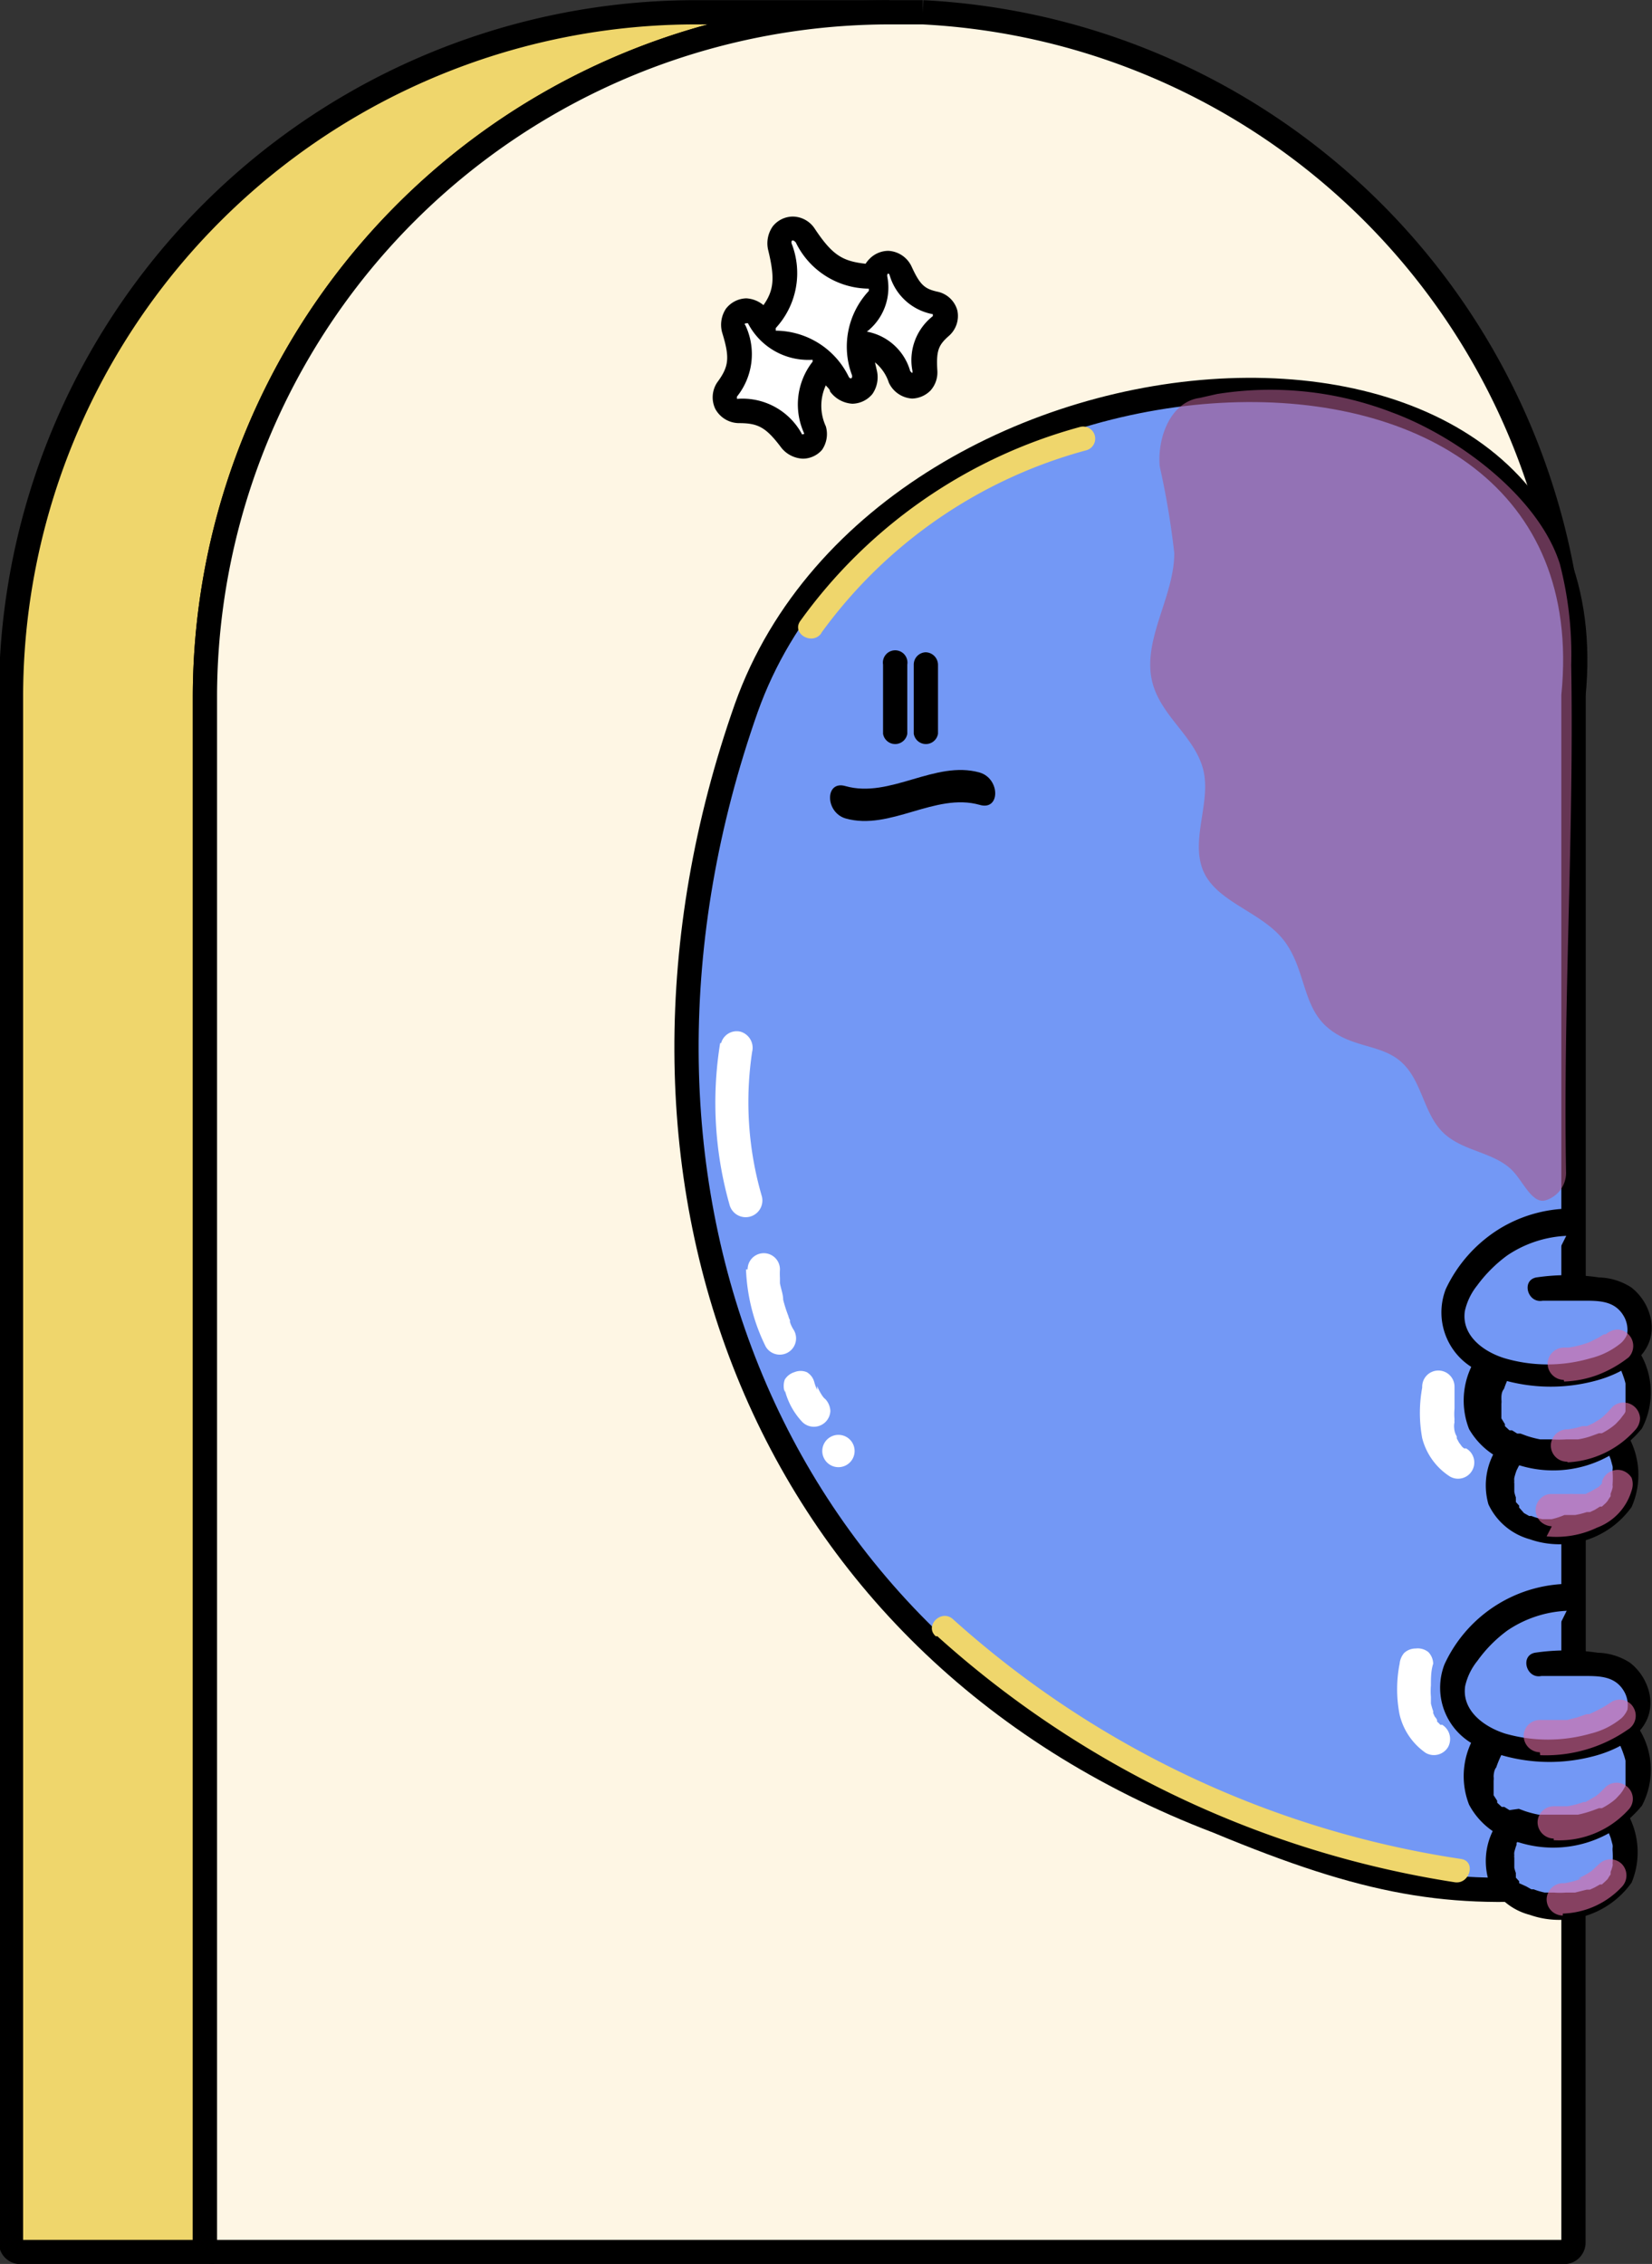 <svg xmlns="http://www.w3.org/2000/svg" viewBox="0 0 51.11 70.04"><rect x="0" y="0" width="51.11" height="70.04" fill="#333333" stroke="none"/><defs><style>.cls-1{isolation:isolate;}.cls-12,.cls-2{fill:#efd66c;}.cls-2,.cls-3,.cls-4{stroke:#000;stroke-miterlimit:10;stroke-width:0.75px;}.cls-3{fill:#fef6e4;}.cls-4,.cls-5{fill:#7398f5;}.cls-11,.cls-6{mix-blend-mode:overlay;}.cls-6,.cls-9{opacity:0.6;}.cls-7{fill:#a8588b;}.cls-8{fill:#fff;}.cls-9{mix-blend-mode:multiply;}.cls-10{fill:#e06ca1;}</style></defs><g class="cls-1"><g id="Calque_2" data-name="Calque 2"><g id="Calque_1-2" data-name="Calque 1"><path class="cls-2" d="M6.34,21.52V69.38a.28.28,0,0,0,.28.29h-6a.29.29,0,0,1-.28-.29V21.52A21.19,21.19,0,0,1,21.51.38h6A21.2,21.2,0,0,0,6.34,21.52Z"/><path class="cls-3" d="M48.68,21.52V69.38a.29.29,0,0,1-.29.29H6.62a.28.28,0,0,1-.28-.29V21.52A21.2,21.2,0,0,1,27.47.38h.08c.34,0,.67,0,1,0A21.21,21.21,0,0,1,47.84,15.64,20.79,20.79,0,0,1,48.68,21.52Z"/><path class="cls-4" d="M48.68,21.52V58.35c-3.84.36-6.36-.07-11-2-14.31-5.46-19.61-20.2-14.59-34.45C27.47,9.62,50,8.11,48.68,21.52Z"/><path class="cls-5" d="M46.73,56.47C44.55,59.81,52,60,50,56.14"/><path d="M46.41,56.28a2.12,2.12,0,0,0-.36,1.88,1.93,1.93,0,0,0,1.28,1.08,2.75,2.75,0,0,0,3.15-1A2.45,2.45,0,0,0,50.29,56c-.22-.43-.87-.05-.64.38l.12.26c0,.06,0,0,0,0l0,.06.06.15.06.22a.36.36,0,0,1,0,.11s0,0,0,.06,0-.06,0,0a2.8,2.8,0,0,1,0,.41c0-.07,0,0,0,0a.19.19,0,0,1,0,.08,1.27,1.27,0,0,1-.06.18c0-.1,0,0,0,0s0,0,0,.08a1.1,1.1,0,0,0-.09.14c.05-.1,0,0,0,0l-.06.06-.12.11c-.08.07.07,0,0,0l-.06,0-.16.09-.15.07c.12-.05,0,0,0,0l-.1,0-.36.09-.08,0h-.2a2.28,2.28,0,0,1-.37,0h-.11l-.18,0a2.19,2.19,0,0,1-.34-.1c-.1,0,0,0,0,0l-.07,0-.16-.09L47,58.26h0L47,58.2l-.1-.11c0-.05,0,.08,0,0a.43.43,0,0,1,0-.07.25.25,0,0,1,0-.07c0-.05,0-.09,0,0a1.09,1.09,0,0,1-.05-.17s0-.13,0-.05,0,0,0-.06,0-.13,0-.2,0-.06,0,0a.17.17,0,0,1,0-.07.36.36,0,0,1,0-.1,2,2,0,0,1,.07-.23c0-.09,0,0,0-.05l.06-.12.16-.27c.27-.41-.38-.79-.64-.38Z"/><path class="cls-5" d="M46,53.75c-2.38,4.1,6.64,3.84,4.26-.25"/><path d="M45.72,53.56a2.43,2.43,0,0,0-.27,2.27A2.3,2.3,0,0,0,47,57a3.55,3.55,0,0,0,3.8-1.14,2.38,2.38,0,0,0-.17-2.49.37.37,0,0,0-.64.37,2.66,2.66,0,0,1,.23.5,2,2,0,0,1,.07.23l0,.12v.06c0,.08,0,0,0,0s0,.15,0,.23,0,.06,0,.09v0c0,.09,0-.08,0,0s0,.13,0,.19l0,.09c0,.08,0,0,0,0s-.06.11-.1.17l-.06.08h0l-.14.15-.07.06,0,0c-.05,0,0,0,0,0a2.21,2.21,0,0,1-.36.23l-.09,0,0,0s.06,0,0,0l-.22.08a3.45,3.45,0,0,1-.43.12l-.11,0h0l-.25,0h-.45l-.23,0h-.05c-.06,0,.07,0,0,0l-.13,0a3.25,3.25,0,0,1-.42-.11l-.19-.07h0L46.7,56l-.16-.1-.08,0,0,0-.14-.13,0-.06c-.07-.08,0,0,0,0s-.07-.11-.11-.17,0,0,0,0l0-.1,0-.11s0-.12,0,0c0-.08,0-.16,0-.24a.57.57,0,0,0,0-.13c0,.08,0,0,0,0s0-.19.08-.28a3.34,3.34,0,0,1,.25-.56.37.37,0,0,0-.64-.38Z"/><path class="cls-5" d="M48.69,49.39a3.82,3.82,0,0,0-2.6,1C45,51.35,44.86,52,45,52.57c.47,2.15,5.4,1.92,5.74.31a1.31,1.31,0,0,0-.63-1.25,6.76,6.76,0,0,0-2.46-.14"/><path d="M48.69,49a4.28,4.28,0,0,0-4,2.49,2,2,0,0,0,1.15,2.59,5.33,5.33,0,0,0,3.39.27c.91-.22,2-.81,1.81-1.91a1.67,1.67,0,0,0-.61-1,1.93,1.93,0,0,0-1-.31,6.64,6.64,0,0,0-1.94,0c-.47.09-.27.82.2.72h.09l.31,0H49c.5,0,1,0,1.27.52a.86.86,0,0,1,.08.52.57.57,0,0,1-.07.13.64.64,0,0,1-.12.14,2.38,2.38,0,0,1-.94.47,4.81,4.81,0,0,1-2.66,0c-.68-.22-1.34-.73-1.23-1.47a1.9,1.9,0,0,1,.38-.78,4.15,4.15,0,0,1,.93-.94,3.55,3.55,0,0,1,2-.61.38.38,0,0,0,0-.75Z"/><path class="cls-5" d="M46.73,44.84C44.55,48.19,52,48.36,50,44.52"/><path d="M46.41,44.66a2.12,2.12,0,0,0-.36,1.88,2,2,0,0,0,1.28,1.08,2.75,2.75,0,0,0,3.15-1,2.45,2.45,0,0,0-.19-2.33c-.22-.43-.87,0-.64.38l.12.26c0,.06,0,0,0,0l0,.06.06.15.06.22a.36.36,0,0,1,0,.11s0,0,0,.06,0-.06,0,0a2.81,2.81,0,0,1,0,.41c0-.07,0-.05,0,0a.29.29,0,0,1,0,.09,1.27,1.27,0,0,1-.06.18c0-.1,0,0,0,0l0,.08a1.1,1.1,0,0,0-.09.14c.05-.1,0,0,0,0l-.06.07-.12.11c-.08.07.07,0,0,0l-.06,0-.16.1-.15.07c.12-.05,0,0,0,0l-.1,0a2.37,2.37,0,0,1-.36.09H48.6c-.05,0,.1,0,0,0H48.4A2.26,2.26,0,0,1,48,47h-.1c-.1,0,0,0,0,0l-.18,0a2.19,2.19,0,0,1-.34-.1c-.1,0,0,0,0,0l-.07,0-.16-.09L47,46.64h0L47,46.58l-.1-.11s0,.08,0,0a.43.43,0,0,1,0-.07.25.25,0,0,1,0-.07c0-.06,0-.09,0,0a1,1,0,0,1-.05-.18s0-.12,0,0,0,0,0-.06,0-.13,0-.2,0-.06,0,0a.17.17,0,0,1,0-.07.36.36,0,0,1,0-.1,2,2,0,0,1,.07-.23c0-.09,0,0,0,0l.06-.12.16-.28c.27-.4-.38-.78-.64-.37Z"/><path class="cls-5" d="M46,42.13c-2.38,4.1,6.64,3.84,4.26-.25"/><path d="M45.72,41.94a2.43,2.43,0,0,0-.27,2.27A2.33,2.33,0,0,0,47,45.33a3.55,3.55,0,0,0,3.8-1.14,2.4,2.4,0,0,0-.17-2.5.37.37,0,0,0-.64.38,2.66,2.66,0,0,1,.23.5,2,2,0,0,1,.07.23l0,.12V43c0,.07,0,0,0,0s0,.15,0,.22,0,.07,0,.1v.05c0,.09,0-.08,0,0s0,.13,0,.19l0,.09c0,.08,0-.05,0,0s-.06.12-.1.17l-.06.08c0,.05,0,0,0,0l-.14.15-.07.06a.08.08,0,0,0,0,0c-.05,0,0,0,0,0a2.21,2.21,0,0,1-.36.23l-.09,0,0,0s.06,0,0,0l-.22.08a2.26,2.26,0,0,1-.43.11l-.11,0s-.13,0,0,0l-.25,0a3.38,3.38,0,0,1-.45,0l-.23,0h0l-.13,0a3.25,3.25,0,0,1-.42-.11l-.19-.07h0l-.1,0-.16-.1-.08,0,0,0-.14-.13,0-.06c-.07-.08,0,0,0,0l-.11-.18c0-.08,0,0,0,0l0-.1,0-.11s0-.13,0,0c0-.08,0-.16,0-.24a.57.57,0,0,0,0-.13c0,.08,0,0,0-.05s0-.19.08-.28a3.34,3.34,0,0,1,.25-.56.37.37,0,0,0-.64-.38Z"/><path class="cls-5" d="M48.69,37.77a3.82,3.82,0,0,0-2.6.95C45,39.73,44.86,40.38,45,41c.47,2.15,5.4,1.92,5.74.3A1.29,1.29,0,0,0,50.1,40a6.76,6.76,0,0,0-2.46-.14"/><path d="M48.69,37.39a4.27,4.27,0,0,0-2.24.59,4.38,4.38,0,0,0-1.72,1.9,2,2,0,0,0,1.15,2.59,5.33,5.33,0,0,0,3.39.27c.91-.22,2-.81,1.81-1.91a1.67,1.67,0,0,0-.61-1,1.93,1.93,0,0,0-1-.31,6.64,6.64,0,0,0-1.94,0c-.47.09-.27.81.2.72h.09l.31,0c.29,0,.58,0,.86,0,.5,0,1,0,1.27.52a.85.85,0,0,1,.08.52.57.57,0,0,1-.07.13.64.64,0,0,1-.12.14,2.38,2.38,0,0,1-.94.47,4.72,4.72,0,0,1-2.66,0c-.68-.21-1.34-.72-1.23-1.46a1.93,1.93,0,0,1,.38-.79,4.32,4.32,0,0,1,.93-.93,3.55,3.55,0,0,1,2-.61.38.38,0,0,0,0-.75Z"/><path d="M27.32,20.56V22.7a.38.38,0,0,0,.75,0V20.56a.38.38,0,1,0-.75,0Z"/><path d="M28.27,20.56V22.7a.38.38,0,0,0,.75,0V20.56a.39.39,0,0,0-.38-.38.38.38,0,0,0-.37.38Z"/><g class="cls-6"><path class="cls-7" d="M37.12,12.31c-.9.12-1.32,1.22-1.24,2.12a25,25,0,0,1,.45,2.68c0,1.4-1.06,2.76-.65,4.1.31,1,1.31,1.62,1.55,2.62s-.41,2.16,0,3.12,1.8,1.26,2.48,2.13.57,2,1.33,2.68,1.69.52,2.33,1.11.67,1.6,1.3,2.19,1.64.58,2.19,1.23c.31.36.59,1,1,.83a.89.89,0,0,0,.59-.89c-.09-5.22.25-10.44.16-15.67a11.17,11.17,0,0,0-.35-3.11c-.65-2.07-3.15-3.94-5.19-4.69a10.46,10.46,0,0,0-5.42-.57"/></g><path class="cls-8" d="M44,42.93A4.31,4.31,0,0,0,44,44.49a2,2,0,0,0,.86,1.19.5.5,0,0,0,.5-.87l-.06,0s0,0,0,0a.32.32,0,0,1-.1-.1s-.14-.12,0,0l-.06-.08-.07-.13,0-.06s0,0,0,0a.57.57,0,0,1-.08-.26A.5.5,0,0,1,45,44c0-.05,0-.05,0,0a.28.28,0,0,1,0-.09,1.82,1.82,0,0,1,0-.33c0-.23,0-.45,0-.68a.5.5,0,0,0-1,0Z"/><path class="cls-8" d="M43.3,51.48a4.09,4.09,0,0,0,0,1.56,2,2,0,0,0,.81,1.19.51.51,0,0,0,.69-.18.52.52,0,0,0-.18-.69l-.06,0c.06,0,.06,0,0,0a.94.94,0,0,0-.1-.1l0-.05,0,0a.36.36,0,0,0-.07-.1L44.34,53v0l0-.06a2.17,2.17,0,0,1-.07-.24s0-.17,0-.06c0,0,0-.09,0-.14a2.16,2.16,0,0,1,0-.36c0-.22,0-.45.07-.67a.53.53,0,0,0-.15-.36A.52.52,0,0,0,43.8,51a.52.52,0,0,0-.36.14.6.6,0,0,0-.14.36Z"/><path class="cls-8" d="M22.28,32.27a11.57,11.57,0,0,0,.29,5,.5.5,0,0,0,1-.26,10.42,10.42,0,0,1-.3-4.47.52.52,0,0,0-.35-.62.5.5,0,0,0-.61.35Z"/><path class="cls-8" d="M23.08,39.27a5.87,5.87,0,0,0,.61,2.39.5.5,0,1,0,.87-.51,1,1,0,0,1-.12-.25v0l0-.06a.5.5,0,0,1-.05-.13,4.16,4.16,0,0,1-.16-.5c0-.17-.07-.34-.1-.51s0,.08,0,0,0-.11,0-.16a2.45,2.45,0,0,1,0-.27.5.5,0,0,0-1,0Z"/><path class="cls-8" d="M24.28,43a2.23,2.23,0,0,0,.55,1,.51.51,0,0,0,.86-.35.58.58,0,0,0-.15-.36.53.53,0,0,1-.12-.14l.07.1a1.68,1.68,0,0,1-.21-.37l0,.12a1.84,1.84,0,0,1-.09-.25.5.5,0,0,0-.23-.3.5.5,0,0,0-.38,0,.53.53,0,0,0-.3.23.58.58,0,0,0,0,.39Z"/><path class="cls-8" d="M25.94,45.39a.5.5,0,0,0,0-1,.5.5,0,0,0,0,1Z"/><g class="cls-9"><path class="cls-10" d="M47.85,47.53a2.91,2.91,0,0,0,1.56-.27,1.75,1.75,0,0,0,1.07-1.15.59.59,0,0,0,0-.39.53.53,0,0,0-.3-.23.51.51,0,0,0-.62.35.13.13,0,0,1,0,.06s0,.11,0,0,0,0,0,0l0,0c-.05.08,0,0,0,0s0,0,0,0l-.1.1s-.08.05,0,0,0,0,0,0l-.12.07-.14.08a.91.91,0,0,0-.14.07s.09,0,0,0l-.06,0-.15,0-.16,0a.7.7,0,0,0-.14,0s.09,0,0,0h-.22l-.32,0a.46.46,0,0,0-.35.14.49.49,0,0,0-.15.36.51.51,0,0,0,.15.35.56.56,0,0,0,.35.15Z"/></g><g class="cls-9"><path class="cls-10" d="M48.39,42.74a3.29,3.29,0,0,0,1-.19,3.66,3.66,0,0,0,1-.56.51.51,0,0,0-.35-.86.61.61,0,0,0-.36.15c-.07.06.1-.07,0,0l-.06,0-.16.1-.32.16.12-.05a3.17,3.17,0,0,1-.73.2l.13,0-.28,0a.51.51,0,0,0-.5.5.51.51,0,0,0,.5.5Z"/></g><g class="cls-9"><path class="cls-10" d="M48.51,45.24a3,3,0,0,0,2.08-1,.55.55,0,0,0,.15-.36.51.51,0,0,0-.86-.35,2.91,2.91,0,0,1-.3.31s0,0,0,0,.1-.07,0,0l-.09.07-.2.12-.19.09c-.06,0,.1,0,0,0l-.05,0-.1,0a2.33,2.33,0,0,1-.44.1l.13,0-.16,0a.51.51,0,0,0-.5.5.5.5,0,0,0,.5.5Z"/></g><g class="cls-9"><path class="cls-10" d="M47.65,54.3a4.44,4.44,0,0,0,2.71-.79.5.5,0,0,0,.18-.68.49.49,0,0,0-.68-.18,3.6,3.6,0,0,1-.54.31l-.15.07c-.05,0-.05,0,0,0l-.08,0-.29.1-.31.08-.16,0h-.05c-.22,0-.43,0-.64,0a.5.5,0,0,0-.5.5.51.51,0,0,0,.5.5Z"/></g><g class="cls-9"><path class="cls-10" d="M48.07,56.93a2.89,2.89,0,0,0,2.3-.93.49.49,0,0,0,0-.7.5.5,0,0,0-.71,0l-.18.18-.1.08s.11-.08,0,0l0,0-.22.13-.11.06-.06,0c-.05,0,.12,0,0,0a2.72,2.72,0,0,1-.49.13h-.43a.5.5,0,0,0-.5.5.51.51,0,0,0,.5.5Z"/></g><g class="cls-9"><path class="cls-10" d="M48.35,59.2a2.61,2.61,0,0,0,1.83-.83.51.51,0,0,0,0-.7.5.5,0,0,0-.71,0l-.26.24.1-.08a2.31,2.31,0,0,1-.48.28l.12,0a2.72,2.72,0,0,1-.54.15l.13,0h-.19a.51.51,0,0,0-.5.5.5.5,0,0,0,.5.5Z"/></g><g class="cls-11"><path class="cls-12" d="M29,50.62A31,31,0,0,0,45,58.23c.47.08.68-.65.2-.72a30.19,30.19,0,0,1-15.72-7.42c-.36-.32-.89.21-.53.53Z"/></g><g class="cls-11"><path class="cls-12" d="M25.41,19.58a14.92,14.92,0,0,1,8.2-5.65.37.37,0,0,0-.2-.72,15.73,15.73,0,0,0-8.65,6c-.28.39.37.77.65.38Z"/></g><path d="M24.84,14.19a.9.9,0,0,1-.66-.33c-.48-.64-.72-.77-1.32-.77a.84.84,0,0,1-.73-.44.83.83,0,0,1,.06-.82c.37-.5.39-.77.15-1.55a.9.9,0,0,1,.12-.73.82.82,0,0,1,.63-.32.91.91,0,0,1,.53.21c.34-.48.35-.87.14-1.73A.91.91,0,0,1,23.91,7a.8.8,0,0,1,.61-.3.82.82,0,0,1,.69.38c.54.81.85,1,1.57,1.08A.91.91,0,0,1,26.91,8a.82.82,0,0,1,.57-.24.84.84,0,0,1,.72.48c.27.59.41.7.83.79a.81.81,0,0,1,.59.58.82.82,0,0,1-.25.77c-.33.29-.41.45-.37,1.09a.84.84,0,0,1-.21.61.83.83,0,0,1-.57.25.85.85,0,0,1-.72-.49,1.35,1.35,0,0,0-.43-.63l.06.26a.91.91,0,0,1-.14.72.82.82,0,0,1-.62.3h0a.92.92,0,0,1-.69-.38c0-.07-.09-.13-.13-.19a1.51,1.51,0,0,0,0,1.27.86.86,0,0,1-.12.73A.79.79,0,0,1,24.84,14.19Z"/><path class="cls-8" d="M27.52,8.5a1.71,1.71,0,0,0,1.34,1.22s0,0,0,.06a1.73,1.73,0,0,0-.63,1.7c0,.07,0,.08-.07,0a1.72,1.72,0,0,0-1.34-1.22s0,0,0,0a1.73,1.73,0,0,0,.63-1.71C27.44,8.46,27.49,8.44,27.52,8.5Zm-4.46,1.56a2.1,2.1,0,0,1-.26,2.21,0,0,0,0,0,0,.07,2.09,2.09,0,0,1,2,1.07c0,.06.11,0,.08,0a2.15,2.15,0,0,1,.26-2.22s0-.06,0-.06A2.1,2.1,0,0,1,23.14,10C23.09,10,23,10,23.06,10.06Zm1.43-2.53A2.51,2.51,0,0,1,24,10.15a0,0,0,0,0,0,.08,2.53,2.53,0,0,1,2.26,1.43c.05.08.12.05.1-.05A2.52,2.52,0,0,1,26.88,9a0,0,0,0,0,0-.07,2.53,2.53,0,0,1-2.26-1.43C24.53,7.4,24.47,7.43,24.49,7.53Z"/><path d="M26.16,25.32c1.38.39,2.77-.81,4.15-.42.64.19.64-.81,0-1-1.38-.39-2.77.81-4.15.42-.64-.19-.64.81,0,1Z"/></g></g></g></svg>